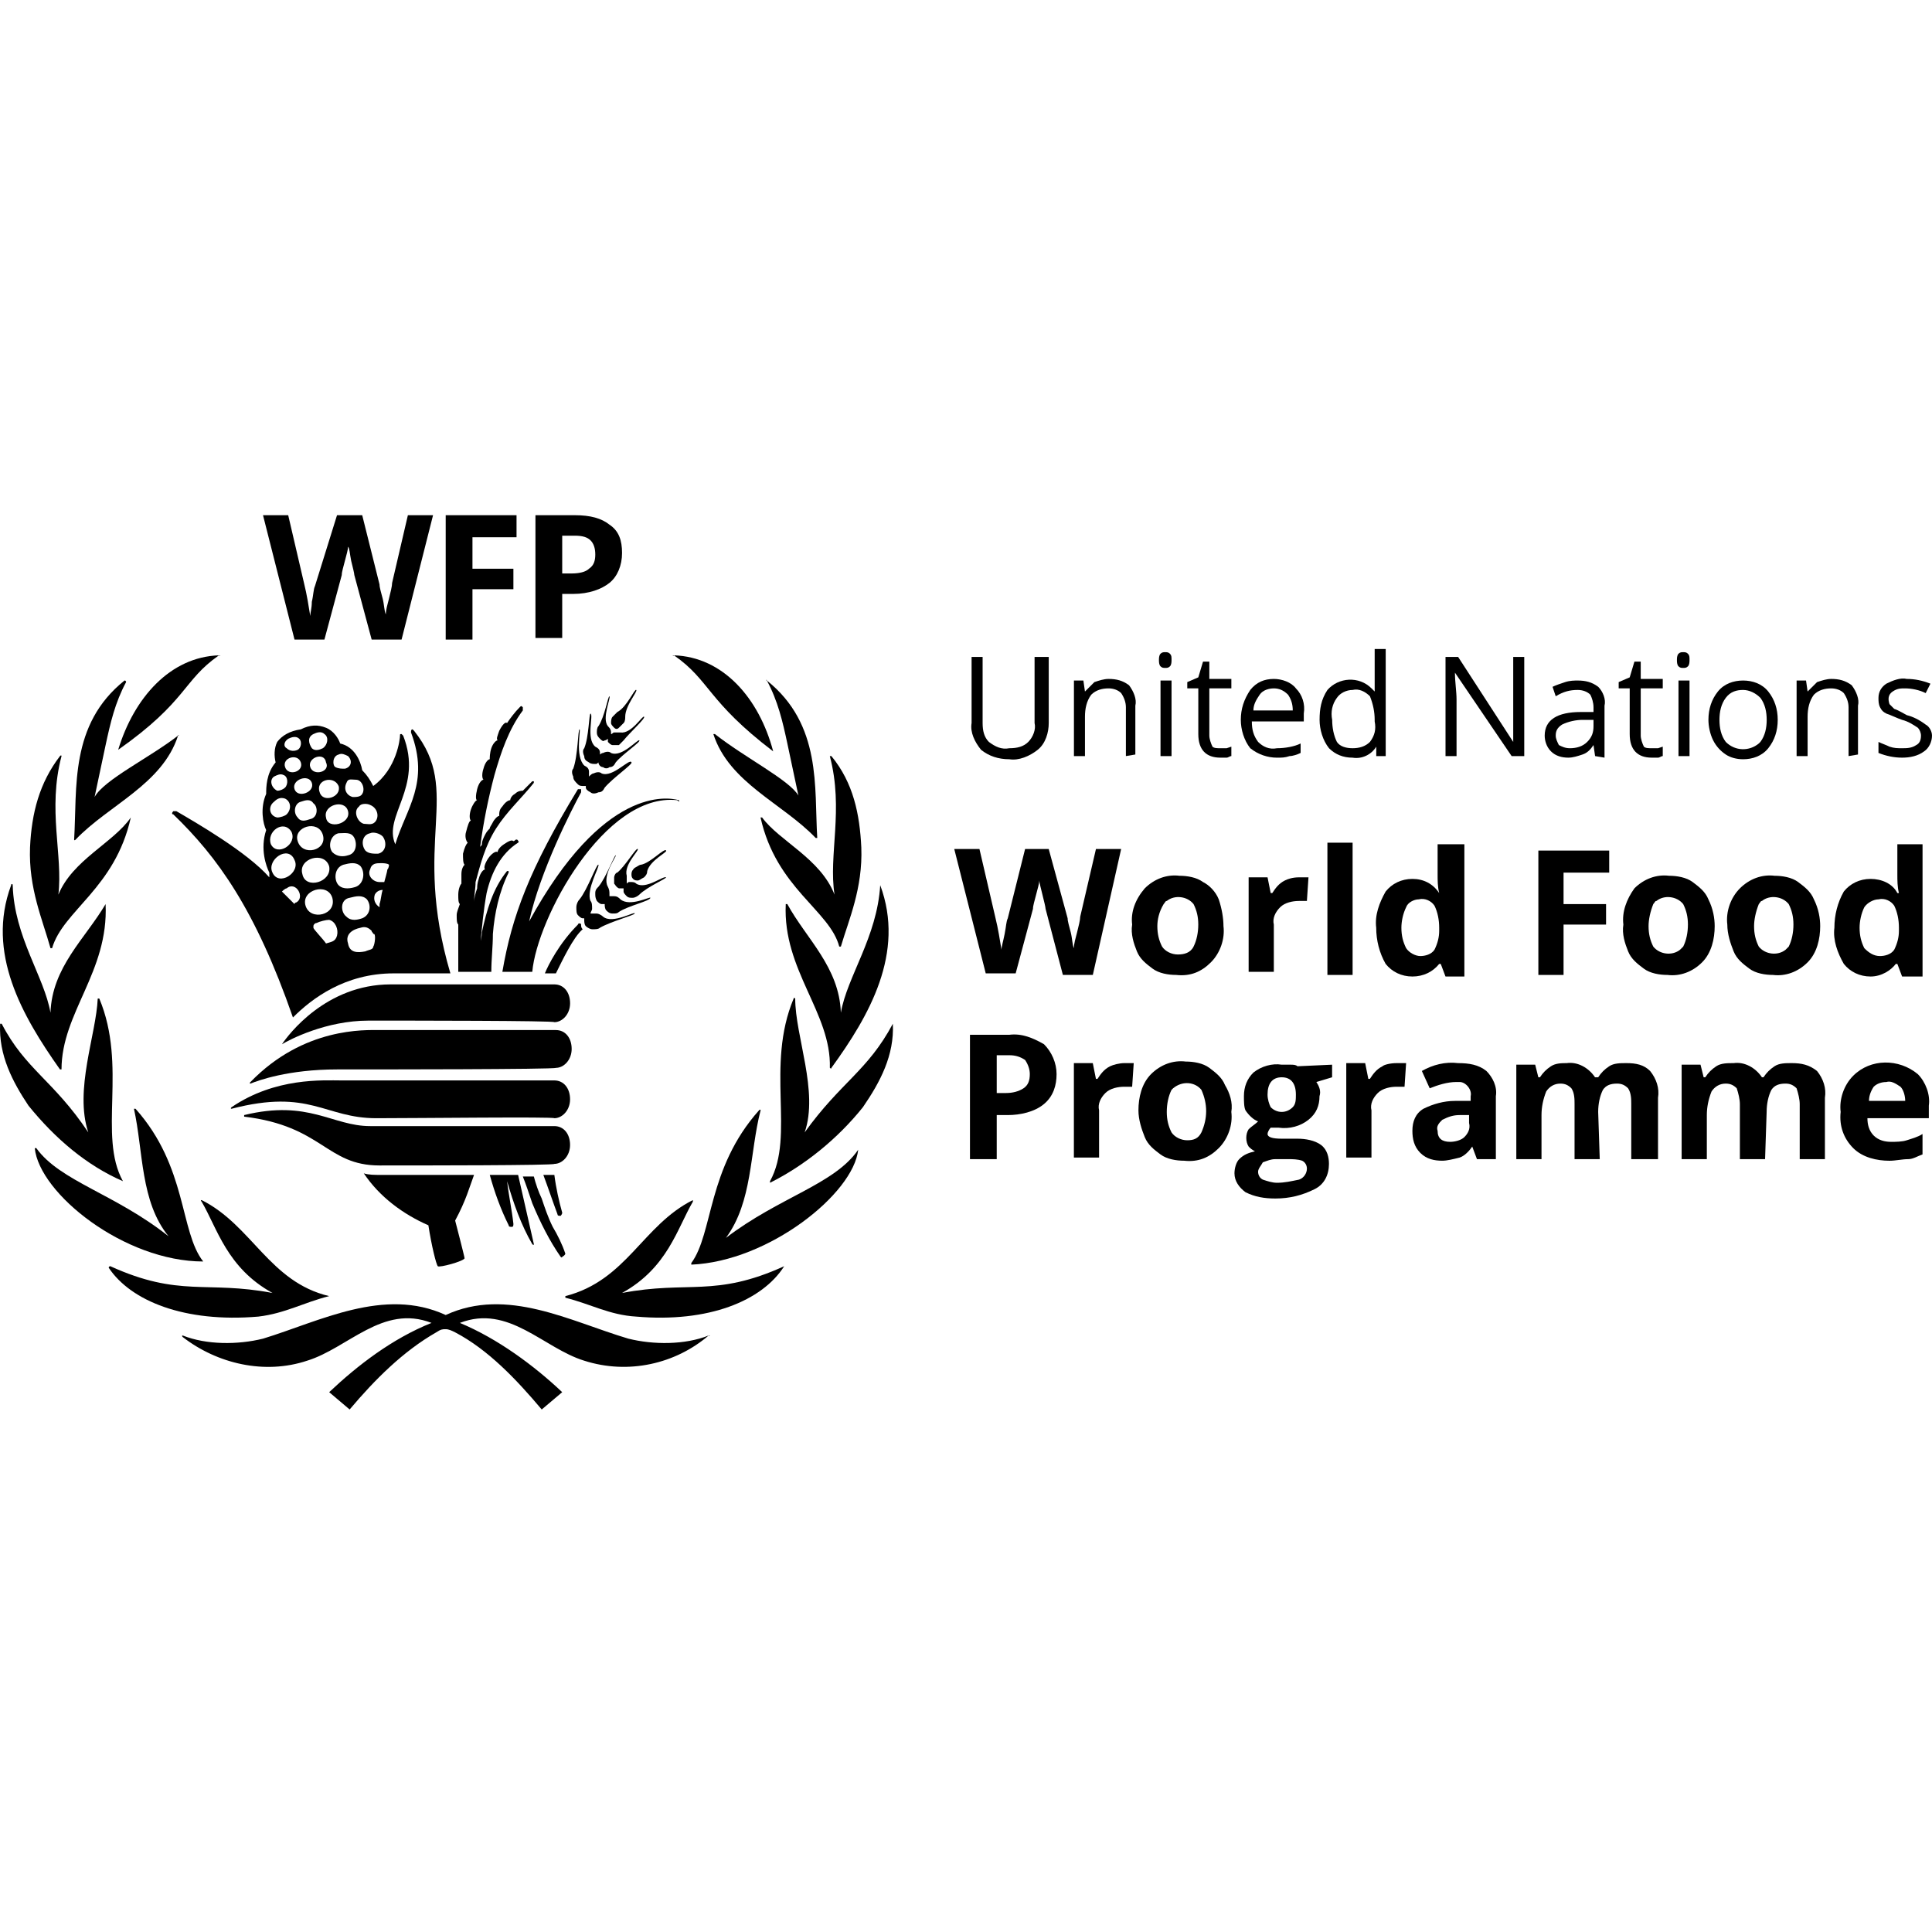 <svg width="75" height="75" viewBox="0 0 75 75" fill="none" xmlns="http://www.w3.org/2000/svg">
<path d="M42.423 37.847H41.261L40.589 35.28C40.589 35.219 40.528 34.974 40.467 34.73C40.406 34.486 40.344 34.241 40.344 34.18C40.344 34.302 40.283 34.486 40.222 34.73C40.161 34.974 40.1 35.158 40.1 35.28L39.428 37.786H38.266L37.044 32.958H38.022L38.633 35.586C38.755 36.075 38.816 36.502 38.878 36.869C38.878 36.747 38.939 36.564 39 36.258C39.061 35.952 39.061 35.769 39.122 35.647L39.794 32.958H40.711L41.445 35.647C41.445 35.769 41.506 35.952 41.567 36.197C41.628 36.441 41.628 36.686 41.689 36.808C41.689 36.625 41.75 36.441 41.811 36.197C41.873 35.952 41.934 35.708 41.934 35.586L42.545 32.958H43.523L42.423 37.847Z" fill="black"/>
<path d="M47.495 35.953C47.556 36.441 47.373 36.992 47.006 37.358C46.64 37.725 46.212 37.908 45.662 37.847C45.356 37.847 44.989 37.786 44.745 37.603C44.5 37.419 44.256 37.236 44.134 36.931C44.011 36.625 43.889 36.258 43.95 35.891C43.889 35.403 44.073 34.913 44.439 34.486C44.806 34.119 45.295 33.936 45.784 33.997C46.09 33.997 46.456 34.058 46.701 34.241C46.945 34.363 47.19 34.608 47.312 34.913C47.434 35.28 47.495 35.647 47.495 35.953ZM44.928 35.953C44.928 36.258 44.989 36.503 45.112 36.747C45.234 36.931 45.478 37.053 45.723 37.053C45.967 37.053 46.212 36.992 46.334 36.747C46.456 36.503 46.517 36.197 46.517 35.891C46.517 35.586 46.456 35.341 46.334 35.097C46.09 34.791 45.601 34.73 45.295 34.975C45.234 34.975 45.234 35.036 45.173 35.097C44.989 35.403 44.928 35.708 44.928 35.953Z" fill="black"/>
<path d="M50.428 34.058C50.55 34.058 50.672 34.058 50.795 34.058L50.734 34.975C50.611 34.975 50.55 34.975 50.428 34.975C50.184 34.975 49.878 35.036 49.695 35.219C49.511 35.403 49.389 35.647 49.45 35.892V37.725H48.472V34.058H49.206L49.328 34.669H49.389C49.511 34.486 49.633 34.303 49.878 34.18C50 34.119 50.184 34.058 50.428 34.058Z" fill="black"/>
<path d="M52.508 37.847H51.53V32.713H52.508V37.847Z" fill="black"/>
<path d="M54.83 37.908C54.402 37.908 54.036 37.725 53.791 37.419C53.547 36.992 53.424 36.503 53.424 36.014C53.363 35.525 53.547 35.036 53.791 34.608C54.036 34.302 54.402 34.119 54.83 34.119C55.258 34.119 55.625 34.302 55.869 34.669C55.808 34.425 55.808 34.18 55.808 33.936V32.774H56.847V37.908H56.114L55.93 37.419H55.869C55.625 37.725 55.258 37.908 54.83 37.908ZM55.136 37.114C55.319 37.114 55.564 37.053 55.686 36.869C55.808 36.625 55.869 36.38 55.869 36.136V36.014C55.869 35.708 55.808 35.403 55.686 35.158C55.564 34.975 55.319 34.852 55.075 34.913C54.891 34.913 54.647 35.036 54.586 35.219C54.464 35.464 54.402 35.769 54.402 36.014C54.402 36.319 54.464 36.564 54.586 36.808C54.708 36.992 54.953 37.114 55.136 37.114Z" fill="black"/>
<path d="M60.697 37.847H59.719V33.019H62.469V33.875H60.697V35.097H62.347V35.892H60.697V37.847Z" fill="black"/>
<path d="M66.564 35.953C66.564 36.441 66.442 36.992 66.075 37.358C65.709 37.725 65.219 37.908 64.731 37.847C64.425 37.847 64.058 37.786 63.814 37.603C63.569 37.419 63.325 37.236 63.203 36.931C63.08 36.625 62.958 36.258 63.019 35.891C62.958 35.403 63.141 34.913 63.447 34.486C63.814 34.119 64.303 33.936 64.792 33.997C65.097 33.997 65.464 34.058 65.709 34.241C65.953 34.425 66.198 34.608 66.32 34.913C66.503 35.28 66.564 35.647 66.564 35.953ZM63.997 35.953C63.997 36.258 64.058 36.503 64.18 36.747C64.425 37.053 64.914 37.114 65.219 36.869C65.281 36.808 65.281 36.808 65.342 36.747C65.464 36.503 65.525 36.197 65.525 35.891C65.525 35.586 65.464 35.341 65.342 35.097C65.097 34.791 64.608 34.73 64.303 34.975C64.242 34.975 64.242 35.036 64.18 35.097C64.058 35.403 63.997 35.708 63.997 35.953Z" fill="black"/>
<path d="M70.66 35.953C70.66 36.441 70.538 36.992 70.171 37.358C69.805 37.725 69.316 37.908 68.827 37.847C68.521 37.847 68.154 37.786 67.91 37.603C67.665 37.419 67.421 37.236 67.299 36.931C67.176 36.625 67.054 36.258 67.054 35.891C66.993 35.403 67.176 34.852 67.543 34.486C67.91 34.119 68.399 33.936 68.888 33.997C69.193 33.997 69.56 34.058 69.805 34.241C70.049 34.425 70.293 34.608 70.416 34.913C70.599 35.28 70.66 35.647 70.66 35.953ZM68.093 35.953C68.093 36.258 68.154 36.503 68.276 36.747C68.521 37.053 69.01 37.114 69.316 36.869C69.377 36.808 69.377 36.808 69.438 36.747C69.56 36.503 69.621 36.197 69.621 35.891C69.621 35.586 69.56 35.341 69.438 35.097C69.193 34.791 68.704 34.73 68.399 34.975C68.338 34.975 68.338 35.036 68.276 35.097C68.154 35.403 68.093 35.708 68.093 35.953Z" fill="black"/>
<path d="M72.616 37.908C72.189 37.908 71.822 37.725 71.577 37.419C71.333 36.992 71.15 36.503 71.211 36.014C71.211 35.525 71.333 35.036 71.577 34.608C71.822 34.302 72.189 34.119 72.616 34.119C73.044 34.119 73.472 34.302 73.655 34.669H73.716C73.655 34.425 73.655 34.18 73.655 33.936V32.774H74.633V37.908H73.839L73.655 37.419H73.594C73.411 37.664 73.044 37.908 72.616 37.908ZM72.983 37.114C73.166 37.114 73.411 37.053 73.533 36.869C73.655 36.625 73.716 36.38 73.716 36.136V36.014C73.716 35.708 73.655 35.403 73.533 35.158C73.411 34.975 73.166 34.852 72.922 34.913C72.739 34.913 72.494 35.036 72.372 35.219C72.25 35.464 72.189 35.769 72.189 36.014C72.189 36.319 72.25 36.564 72.372 36.808C72.555 36.992 72.739 37.114 72.983 37.114Z" fill="black"/>
<path d="M41.016 41.698C41.016 42.126 40.894 42.553 40.527 42.859C40.16 43.165 39.61 43.287 39.121 43.287H38.693V44.998H37.654V40.17H39.182C39.671 40.109 40.099 40.292 40.527 40.536C40.833 40.842 41.016 41.27 41.016 41.698ZM38.693 42.431H39.06C39.305 42.431 39.549 42.37 39.732 42.248C39.916 42.126 39.977 41.942 39.977 41.698C39.977 41.514 39.916 41.331 39.794 41.148C39.61 41.026 39.427 40.964 39.182 40.964H38.693V42.431Z" fill="black"/>
<path d="M43.644 41.27C43.767 41.27 43.889 41.27 44.011 41.27L43.95 42.187C43.828 42.187 43.767 42.187 43.644 42.187C43.4 42.187 43.094 42.248 42.911 42.431C42.727 42.615 42.605 42.859 42.666 43.104V44.937H41.688V41.27H42.422L42.544 41.881H42.605C42.727 41.698 42.85 41.514 43.094 41.392C43.217 41.331 43.461 41.27 43.644 41.27Z" fill="black"/>
<path d="M47.8 43.165C47.862 43.654 47.678 44.204 47.312 44.57C46.945 44.937 46.517 45.12 45.967 45.059C45.661 45.059 45.294 44.998 45.05 44.815C44.806 44.632 44.561 44.448 44.439 44.142C44.317 43.837 44.194 43.47 44.194 43.103C44.194 42.614 44.317 42.064 44.683 41.698C45.05 41.331 45.539 41.148 46.028 41.209C46.334 41.209 46.7 41.27 46.945 41.453C47.189 41.637 47.434 41.82 47.556 42.126C47.739 42.431 47.862 42.798 47.8 43.165ZM45.294 43.165C45.294 43.47 45.356 43.715 45.478 43.959C45.6 44.142 45.845 44.265 46.089 44.265C46.334 44.265 46.517 44.204 46.639 43.959C46.884 43.409 46.884 42.859 46.639 42.309C46.395 42.003 45.906 41.942 45.539 42.248L45.478 42.309C45.356 42.553 45.294 42.859 45.294 43.165Z" fill="black"/>
<path d="M51.712 41.331V41.82L51.101 42.004C51.223 42.187 51.284 42.37 51.223 42.553C51.223 42.92 51.101 43.226 50.795 43.47C50.489 43.715 50.062 43.837 49.634 43.776H49.45H49.328C49.267 43.837 49.206 43.959 49.206 44.02C49.206 44.143 49.389 44.204 49.756 44.204H50.367C50.673 44.204 51.039 44.265 51.284 44.448C51.529 44.632 51.59 44.937 51.59 45.182C51.59 45.61 51.406 45.976 51.039 46.16C50.55 46.404 50.062 46.526 49.511 46.526C49.084 46.526 48.717 46.465 48.35 46.282C48.106 46.099 47.922 45.854 47.922 45.548C47.922 45.365 47.983 45.121 48.106 44.998C48.289 44.815 48.472 44.754 48.717 44.693C48.595 44.632 48.534 44.571 48.472 44.509C48.35 44.326 48.35 44.02 48.472 43.837C48.595 43.715 48.717 43.654 48.839 43.532C48.656 43.47 48.472 43.287 48.35 43.104C48.289 42.981 48.289 42.737 48.289 42.553C48.289 42.187 48.411 41.881 48.656 41.637C48.961 41.392 49.389 41.27 49.756 41.331C49.878 41.331 50.001 41.331 50.123 41.331C50.184 41.331 50.306 41.331 50.367 41.392L51.712 41.331ZM48.839 45.487C48.839 45.61 48.9 45.732 49.023 45.793C49.206 45.854 49.389 45.915 49.573 45.915C49.878 45.915 50.123 45.854 50.428 45.793C50.612 45.732 50.734 45.548 50.734 45.365C50.734 45.243 50.673 45.121 50.55 45.059C50.367 44.998 50.184 44.998 50.001 44.998H49.511C49.328 44.998 49.206 45.059 49.023 45.121C48.961 45.243 48.839 45.365 48.839 45.487ZM49.206 42.492C49.206 42.676 49.267 42.859 49.328 42.981C49.573 43.226 49.939 43.226 50.184 42.981C50.306 42.859 50.306 42.676 50.306 42.492C50.306 42.065 50.123 41.82 49.756 41.82C49.389 41.82 49.206 42.065 49.206 42.492Z" fill="black"/>
<path d="M54.218 41.27C54.34 41.27 54.463 41.27 54.585 41.27L54.524 42.187C54.401 42.187 54.34 42.187 54.218 42.187C53.974 42.187 53.668 42.248 53.485 42.431C53.301 42.615 53.179 42.859 53.24 43.104V44.937H52.262V41.27H52.996L53.118 41.881H53.179C53.301 41.698 53.423 41.514 53.668 41.392C53.729 41.331 53.974 41.27 54.218 41.27Z" fill="black"/>
<path d="M57.335 44.998L57.152 44.509C57.029 44.693 56.846 44.876 56.663 44.937C56.418 44.998 56.174 45.059 55.99 45.059C55.685 45.059 55.379 44.998 55.135 44.754C54.89 44.509 54.829 44.204 54.829 43.898C54.829 43.531 54.951 43.226 55.257 43.042C55.624 42.859 56.051 42.737 56.479 42.737H57.091V42.553C57.152 42.309 56.907 42.003 56.663 42.003C56.602 42.003 56.541 42.003 56.541 42.003C56.174 42.003 55.807 42.126 55.501 42.248L55.196 41.575C55.624 41.331 56.113 41.209 56.602 41.27C57.029 41.27 57.396 41.331 57.702 41.575C57.946 41.82 58.13 42.187 58.069 42.553V44.998H57.335ZM57.029 43.287H56.663C56.418 43.287 56.235 43.348 55.99 43.47C55.868 43.592 55.746 43.715 55.807 43.898C55.807 44.204 55.99 44.326 56.296 44.326C56.479 44.326 56.724 44.265 56.846 44.142C56.968 44.02 57.091 43.837 57.029 43.592V43.287Z" fill="black"/>
<path d="M62.102 44.998H61.124V42.859C61.124 42.676 61.124 42.431 61.002 42.248C60.88 42.126 60.758 42.065 60.574 42.065C60.33 42.065 60.146 42.187 60.024 42.37C59.902 42.676 59.841 42.981 59.841 43.287V44.998H58.863V41.331H59.596L59.718 41.82H59.78C59.902 41.637 60.024 41.514 60.207 41.392C60.391 41.27 60.635 41.27 60.819 41.27C61.246 41.209 61.674 41.453 61.919 41.82H62.041C62.163 41.637 62.285 41.514 62.469 41.392C62.652 41.27 62.897 41.27 63.141 41.27C63.508 41.27 63.814 41.331 64.058 41.576C64.302 41.881 64.425 42.248 64.364 42.615V44.998H63.325V42.859C63.325 42.676 63.325 42.431 63.202 42.248C63.08 42.126 62.958 42.065 62.775 42.065C62.53 42.065 62.347 42.126 62.224 42.309C62.102 42.553 62.041 42.859 62.041 43.165L62.102 44.998Z" fill="black"/>
<path d="M68.52 44.998H67.542V42.859C67.542 42.676 67.481 42.431 67.42 42.248C67.298 42.126 67.175 42.065 66.992 42.065C66.748 42.065 66.564 42.187 66.442 42.37C66.32 42.676 66.259 42.981 66.259 43.287V44.998H65.281V41.331H66.014L66.136 41.82H66.198C66.32 41.637 66.442 41.514 66.625 41.392C66.809 41.27 67.053 41.27 67.298 41.27C67.726 41.209 68.153 41.453 68.398 41.82H68.459C68.581 41.637 68.704 41.514 68.887 41.392C69.07 41.27 69.315 41.27 69.559 41.27C69.926 41.27 70.231 41.331 70.537 41.576C70.782 41.881 70.904 42.248 70.843 42.615V44.998H69.865V42.859C69.865 42.676 69.804 42.431 69.743 42.248C69.62 42.126 69.498 42.065 69.315 42.065C69.07 42.065 68.887 42.126 68.765 42.309C68.642 42.553 68.581 42.859 68.581 43.165L68.52 44.998Z" fill="black"/>
<path d="M73.349 45.06C72.86 45.06 72.31 44.937 71.943 44.571C71.576 44.204 71.393 43.715 71.454 43.165C71.393 42.676 71.576 42.126 71.943 41.759C72.615 41.087 73.715 41.087 74.449 41.698C74.754 42.004 74.938 42.493 74.877 42.92V43.409H72.493C72.493 43.654 72.554 43.898 72.737 44.082C72.921 44.265 73.165 44.326 73.41 44.326C73.593 44.326 73.838 44.326 74.021 44.265C74.204 44.204 74.449 44.143 74.632 44.021V44.815C74.449 44.876 74.266 44.998 74.082 44.998C73.838 44.998 73.593 45.06 73.349 45.06ZM73.227 42.004C73.043 42.004 72.86 42.065 72.737 42.187C72.615 42.37 72.554 42.554 72.554 42.737H73.96C73.96 42.554 73.899 42.309 73.776 42.187C73.593 42.065 73.41 41.943 73.227 42.004Z" fill="black"/>
<path d="M40.712 25.501V28.068C40.712 28.435 40.59 28.863 40.284 29.107C39.978 29.352 39.55 29.535 39.184 29.474C38.756 29.474 38.389 29.352 38.084 29.107C37.839 28.802 37.656 28.435 37.717 28.068V25.501H38.145V28.068C38.145 28.374 38.206 28.618 38.389 28.802C38.634 28.985 38.878 29.107 39.184 29.046C39.489 29.046 39.734 28.985 39.917 28.802C40.101 28.618 40.223 28.312 40.162 28.068V25.501H40.712Z" fill="black"/>
<path d="M43.707 29.351V27.457C43.707 27.273 43.646 27.09 43.524 26.907C43.401 26.784 43.218 26.723 43.035 26.723C42.79 26.723 42.546 26.784 42.362 26.968C42.179 27.212 42.118 27.518 42.118 27.823V29.351H41.69V26.418H42.057L42.118 26.845C42.24 26.723 42.362 26.601 42.484 26.479C42.668 26.418 42.851 26.356 43.035 26.356C43.34 26.356 43.585 26.418 43.829 26.601C44.013 26.845 44.135 27.151 44.074 27.395V29.29L43.707 29.351Z" fill="black"/>
<path d="M44.99 25.623C44.99 25.562 44.99 25.44 45.051 25.378C45.112 25.317 45.174 25.317 45.235 25.317C45.296 25.317 45.357 25.317 45.418 25.378C45.479 25.44 45.479 25.501 45.479 25.623C45.479 25.684 45.479 25.806 45.418 25.867C45.357 25.929 45.296 25.929 45.235 25.929C45.174 25.929 45.112 25.929 45.051 25.867C44.99 25.806 44.99 25.684 44.99 25.623ZM45.479 29.351H45.051V26.418H45.479V29.351Z" fill="black"/>
<path d="M47.373 29.046C47.434 29.046 47.557 29.046 47.618 29.046L47.801 28.985V29.351C47.74 29.351 47.679 29.412 47.618 29.412C47.557 29.412 47.434 29.412 47.373 29.412C46.823 29.412 46.518 29.107 46.518 28.496V26.723H46.09V26.479L46.518 26.295L46.701 25.684H46.946V26.356H47.801V26.723H46.946V28.557C46.946 28.679 47.007 28.862 47.068 28.985C47.129 29.046 47.251 29.046 47.373 29.046Z" fill="black"/>
<path d="M49.574 29.413C49.207 29.413 48.84 29.29 48.535 29.046C48.29 28.74 48.168 28.312 48.168 27.946C48.168 27.518 48.29 27.151 48.535 26.784C48.779 26.479 49.085 26.356 49.452 26.356C49.757 26.356 50.124 26.479 50.307 26.723C50.552 26.968 50.674 27.334 50.613 27.701V28.007H48.596C48.596 28.312 48.657 28.557 48.84 28.801C49.024 28.985 49.268 29.107 49.574 29.046C49.879 29.046 50.246 28.985 50.49 28.862V29.229C50.368 29.29 50.185 29.351 50.063 29.351C49.879 29.413 49.757 29.413 49.574 29.413ZM49.452 26.723C49.268 26.723 49.024 26.784 48.901 26.968C48.779 27.151 48.657 27.334 48.657 27.579H50.185C50.185 27.334 50.124 27.151 50.002 26.968C49.818 26.784 49.635 26.723 49.452 26.723Z" fill="black"/>
<path d="M53.426 28.985C53.243 29.29 52.876 29.474 52.509 29.413C52.142 29.413 51.837 29.29 51.592 29.046C51.348 28.74 51.226 28.312 51.226 27.946C51.226 27.518 51.287 27.151 51.531 26.784C51.959 26.295 52.754 26.234 53.243 26.723C53.304 26.784 53.304 26.784 53.365 26.845V26.601V25.195H53.793V29.351H53.426V28.985ZM52.509 29.046C52.754 29.046 52.998 28.985 53.181 28.801C53.365 28.557 53.426 28.312 53.365 28.007V27.946C53.365 27.64 53.304 27.334 53.181 27.029C52.998 26.845 52.754 26.723 52.509 26.784C52.265 26.784 52.02 26.907 51.898 27.09C51.715 27.334 51.653 27.64 51.715 27.946C51.715 28.251 51.776 28.557 51.898 28.801C52.02 28.985 52.265 29.046 52.509 29.046Z" fill="black"/>
<path d="M59.171 29.352H58.682L56.481 26.112C56.481 26.479 56.543 26.846 56.543 27.151V29.352H56.115V25.501H56.604L58.743 28.802C58.743 28.74 58.743 28.618 58.743 28.312C58.743 28.007 58.743 27.885 58.743 27.762V25.501H59.171V29.352Z" fill="black"/>
<path d="M61.921 29.351L61.86 28.923C61.737 29.107 61.615 29.229 61.432 29.29C61.248 29.351 61.065 29.412 60.882 29.412C60.637 29.412 60.393 29.351 60.209 29.168C60.026 28.985 59.965 28.74 59.965 28.557C59.965 27.945 60.454 27.64 61.371 27.64H61.86V27.456C61.86 27.273 61.798 27.09 61.737 26.968C61.615 26.845 61.432 26.784 61.248 26.784C60.943 26.784 60.698 26.845 60.393 27.029L60.27 26.662C60.393 26.601 60.576 26.54 60.759 26.479C60.943 26.418 61.126 26.418 61.248 26.418C61.554 26.418 61.798 26.479 62.043 26.662C62.226 26.845 62.349 27.151 62.287 27.395V29.412L61.921 29.351ZM60.943 29.046C61.187 29.046 61.432 28.985 61.615 28.801C61.798 28.618 61.86 28.434 61.86 28.19V27.945H61.432C61.187 27.945 60.882 28.007 60.637 28.129C60.454 28.251 60.393 28.373 60.393 28.557C60.393 28.679 60.454 28.801 60.515 28.923C60.637 28.985 60.759 29.046 60.943 29.046Z" fill="black"/>
<path d="M64.12 29.046C64.182 29.046 64.243 29.046 64.365 29.046L64.548 28.985V29.351C64.487 29.351 64.426 29.412 64.365 29.412C64.304 29.412 64.182 29.412 64.12 29.412C63.57 29.412 63.265 29.107 63.265 28.496V26.723H62.837V26.479L63.265 26.295L63.448 25.684H63.693V26.356H64.548V26.723H63.693V28.557C63.693 28.679 63.754 28.862 63.815 28.985C63.876 29.046 63.998 29.046 64.12 29.046Z" fill="black"/>
<path d="M65.098 25.623C65.098 25.562 65.098 25.44 65.159 25.378C65.22 25.317 65.281 25.317 65.343 25.317C65.404 25.317 65.465 25.317 65.526 25.378C65.587 25.44 65.587 25.501 65.587 25.623C65.587 25.684 65.587 25.806 65.526 25.867C65.465 25.929 65.404 25.929 65.343 25.929C65.281 25.929 65.22 25.929 65.159 25.867C65.098 25.806 65.098 25.684 65.098 25.623ZM65.587 29.351H65.159V26.418H65.587V29.351Z" fill="black"/>
<path d="M69.011 27.945C69.011 28.373 68.888 28.74 68.644 29.046C68.399 29.351 68.033 29.474 67.666 29.474C67.421 29.474 67.177 29.412 66.994 29.29C66.81 29.168 66.627 28.985 66.505 28.74C66.382 28.496 66.321 28.19 66.321 27.945C66.321 27.518 66.444 27.151 66.688 26.845C66.933 26.54 67.299 26.418 67.666 26.418C68.033 26.418 68.399 26.54 68.644 26.845C68.888 27.151 69.011 27.518 69.011 27.945ZM66.749 27.945C66.749 28.251 66.81 28.557 66.994 28.801C67.36 29.168 67.91 29.168 68.277 28.862L68.338 28.801C68.522 28.557 68.583 28.251 68.583 27.945C68.583 27.64 68.522 27.334 68.338 27.09C68.155 26.906 67.91 26.784 67.666 26.784C67.421 26.784 67.177 26.845 66.994 27.09C66.81 27.334 66.749 27.64 66.749 27.945Z" fill="black"/>
<path d="M71.761 29.351V27.457C71.761 27.273 71.7 27.09 71.577 26.907C71.455 26.784 71.272 26.723 71.088 26.723C70.844 26.723 70.599 26.784 70.416 26.968C70.233 27.212 70.171 27.518 70.171 27.823V29.351H69.744V26.418H70.11L70.171 26.845C70.294 26.723 70.416 26.601 70.538 26.479C70.722 26.418 70.905 26.356 71.088 26.356C71.394 26.356 71.638 26.418 71.883 26.601C72.066 26.845 72.189 27.151 72.127 27.395V29.29L71.761 29.351Z" fill="black"/>
<path d="M75 28.557C75 28.801 74.878 29.046 74.694 29.168C74.45 29.351 74.144 29.412 73.839 29.412C73.533 29.412 73.228 29.351 72.922 29.229V28.801C73.044 28.862 73.228 28.923 73.35 28.985C73.533 29.046 73.655 29.046 73.839 29.046C74.022 29.046 74.205 29.046 74.389 28.923C74.511 28.862 74.572 28.74 74.572 28.557C74.572 28.434 74.511 28.312 74.45 28.251C74.266 28.129 74.083 28.007 73.839 27.945C73.655 27.884 73.411 27.762 73.228 27.701C73.105 27.64 73.044 27.579 72.983 27.456C72.922 27.334 72.922 27.212 72.922 27.09C72.922 26.845 73.044 26.662 73.228 26.54C73.472 26.418 73.778 26.295 74.022 26.356C74.328 26.356 74.633 26.418 74.939 26.54L74.755 26.906C74.511 26.784 74.205 26.723 73.961 26.723C73.778 26.723 73.655 26.723 73.472 26.845C73.289 26.968 73.289 27.151 73.35 27.334C73.411 27.395 73.472 27.456 73.533 27.518C73.716 27.579 73.9 27.701 74.022 27.762C74.266 27.823 74.511 27.945 74.755 28.129C74.878 28.19 75 28.373 75 28.557Z" fill="black"/>
<path d="M26.164 25.44C26.103 25.44 26.103 25.501 26.164 25.44C27.57 26.418 27.448 27.212 30.015 29.168C29.465 27.09 28.059 25.501 26.164 25.44Z" fill="black"/>
<path d="M29.77 26.418C29.77 26.357 29.709 26.418 29.77 26.418C30.198 27.212 30.382 28.007 30.565 28.863L30.993 30.88C30.626 30.268 28.915 29.413 27.753 28.496H27.692C28.304 30.391 30.382 31.185 31.665 32.53H31.726C31.604 30.574 31.91 28.129 29.77 26.418Z" fill="black"/>
<path d="M33.436 32.897C33.375 31.613 33.13 30.391 32.275 29.352H32.214C32.764 31.43 32.153 33.202 32.397 34.73C31.847 33.324 30.258 32.652 29.585 31.735H29.524C30.136 34.486 32.214 35.341 32.58 36.747H32.642C32.947 35.708 33.497 34.486 33.436 32.897Z" fill="black"/>
<path d="M34.17 34.363C34.17 34.363 34.109 34.363 34.17 34.363C34.048 36.38 32.887 37.908 32.642 39.314C32.581 37.541 31.298 36.441 30.564 35.097H30.503C30.381 37.664 32.276 39.314 32.215 41.453C32.215 41.453 32.276 41.514 32.276 41.453C33.743 39.436 35.148 36.991 34.17 34.363Z" fill="black"/>
<path d="M34.66 39.742C34.66 39.742 34.598 39.681 34.66 39.742C33.682 41.575 32.642 42.003 31.237 43.959C31.787 42.37 30.87 40.231 30.87 38.764C30.87 38.764 30.809 38.703 30.809 38.764C29.709 41.392 30.87 44.081 29.892 45.854V45.915C31.237 45.243 32.52 44.204 33.498 42.981C34.17 42.003 34.721 40.964 34.66 39.742Z" fill="black"/>
<path d="M33.315 44.632C32.398 45.976 30.259 46.465 28.181 48.054C29.22 46.648 29.098 44.754 29.526 43.103C29.526 43.103 29.526 43.042 29.465 43.103C27.448 45.365 27.692 47.871 26.836 49.032V49.093C29.831 48.971 33.132 46.343 33.315 44.632C33.315 44.632 33.315 44.57 33.315 44.632Z" fill="black"/>
<path d="M30.443 49.154C27.754 50.377 26.715 49.704 24.148 50.193C25.92 49.215 26.287 47.687 26.898 46.648V46.587C24.942 47.565 24.331 49.704 21.947 50.315V50.377C22.925 50.621 23.659 51.049 24.698 51.11C27.509 51.354 29.587 50.499 30.443 49.154Z" fill="black"/>
<path d="M8.5 25.44C6.605 25.501 5.2 27.09 4.588 29.107C7.278 27.212 7.094 26.418 8.5 25.44C8.561 25.501 8.561 25.44 8.5 25.44Z" fill="black"/>
<path d="M6.912 28.557C5.812 29.412 4.039 30.268 3.672 30.94L4.1 28.923C4.284 28.068 4.467 27.273 4.895 26.479C4.895 26.479 4.895 26.417 4.834 26.417C2.695 28.129 3 30.574 2.878 32.59C2.878 32.59 2.878 32.652 2.939 32.59C4.223 31.246 6.301 30.451 6.912 28.557C6.973 28.557 6.912 28.495 6.912 28.557Z" fill="black"/>
<path d="M5.078 31.735C4.405 32.713 2.816 33.386 2.266 34.73C2.266 34.73 2.205 34.73 2.266 34.73C2.449 33.202 1.838 31.43 2.388 29.352C2.388 29.352 2.388 29.291 2.327 29.352C1.533 30.391 1.227 31.552 1.166 32.897C1.105 34.486 1.655 35.708 1.96 36.809H2.022C2.449 35.342 4.466 34.486 5.078 31.735Z" fill="black"/>
<path d="M4.099 35.097C3.305 36.441 2.021 37.541 1.96 39.314C1.716 37.908 0.554 36.38 0.493 34.363C0.493 34.302 0.432 34.302 0.432 34.363C-0.546 36.991 0.86 39.436 2.327 41.514H2.388C2.388 39.314 4.222 37.725 4.099 35.097Z" fill="black"/>
<path d="M4.772 45.854C3.794 44.082 4.955 41.392 3.855 38.764H3.794C3.733 40.17 2.877 42.309 3.427 43.959C2.083 41.942 0.983 41.515 0.066 39.742H0.005C-0.056 40.965 0.494 42.004 1.105 42.92C2.144 44.204 3.366 45.243 4.772 45.854C4.772 45.915 4.772 45.915 4.772 45.854Z" fill="black"/>
<path d="M7.889 48.971C6.972 47.81 7.278 45.304 5.261 43.042H5.2C5.566 44.693 5.444 46.648 6.544 47.993C4.466 46.343 2.327 45.854 1.41 44.57H1.349C1.532 46.343 4.833 48.971 7.889 48.971C7.889 49.032 7.889 48.971 7.889 48.971Z" fill="black"/>
<path d="M12.778 50.315C10.456 49.765 9.783 47.565 7.827 46.587C7.827 46.587 7.766 46.587 7.827 46.648C8.439 47.687 8.805 49.215 10.578 50.193C10.578 50.193 10.578 50.254 10.578 50.193C8.011 49.704 6.972 50.377 4.282 49.154C4.282 49.154 4.221 49.154 4.221 49.215C5.077 50.499 7.155 51.354 10.028 51.11C11.067 50.988 11.8 50.56 12.778 50.315C12.778 50.377 12.778 50.315 12.778 50.315Z" fill="black"/>
<path d="M27.509 51.844C26.592 52.21 25.37 52.21 24.392 51.966C22.13 51.294 19.685 49.949 17.302 51.049C14.918 49.949 12.412 51.294 10.212 51.966C9.234 52.21 8.011 52.21 7.095 51.844C7.095 51.844 7.033 51.844 7.095 51.905C8.439 52.944 10.273 53.372 11.923 52.822C13.512 52.333 14.857 50.621 16.752 51.355C15.224 51.966 13.879 53.005 12.779 54.044L13.573 54.716C14.551 53.555 15.651 52.455 16.935 51.721C17.118 51.599 17.179 51.599 17.302 51.599C17.424 51.599 17.546 51.66 17.668 51.721C18.952 52.394 20.052 53.555 21.03 54.716L21.825 54.044C20.724 53.005 19.319 51.966 17.852 51.355C19.747 50.621 21.091 52.333 22.68 52.822C24.392 53.372 26.225 52.944 27.509 51.844C27.57 51.905 27.57 51.844 27.509 51.844Z" fill="black"/>
<path d="M18.402 45.61H14.796C14.551 45.61 14.307 45.61 14.123 45.549C14.735 46.465 15.652 47.138 16.63 47.566C16.752 48.36 16.935 49.094 16.996 49.155C17.057 49.216 17.974 48.971 18.035 48.849C18.035 48.788 17.669 47.382 17.669 47.382C18.096 46.588 18.219 46.099 18.402 45.61Z" fill="black"/>
<path d="M24.699 26.784C24.637 26.723 24.332 27.456 23.965 27.64C23.904 27.701 23.843 27.762 23.782 27.823C23.721 27.884 23.721 28.006 23.721 28.067C23.721 28.129 23.782 28.19 23.843 28.251C23.904 28.312 23.965 28.312 24.026 28.251C24.087 28.19 24.148 28.129 24.21 28.067C24.271 28.006 24.271 27.884 24.271 27.823C24.271 27.395 24.76 26.845 24.699 26.784Z" fill="black"/>
<path d="M25.003 27.823C24.942 27.762 24.515 28.496 24.087 28.435C24.026 28.435 23.903 28.435 23.842 28.435C23.781 28.435 23.781 28.496 23.72 28.496V28.435C23.72 28.312 23.659 28.251 23.598 28.19C23.353 27.884 23.72 27.09 23.659 27.029C23.598 27.029 23.476 27.823 23.231 28.19C23.17 28.251 23.17 28.373 23.17 28.435C23.17 28.557 23.231 28.618 23.292 28.679C23.353 28.74 23.414 28.801 23.476 28.74C23.537 28.74 23.598 28.679 23.598 28.679C23.598 28.74 23.598 28.74 23.598 28.801C23.659 28.862 23.72 28.924 23.781 28.924C23.842 28.924 23.965 28.924 24.026 28.924C24.087 28.862 24.148 28.801 24.209 28.74C24.453 28.435 25.065 27.884 25.003 27.823Z" fill="black"/>
<path d="M24.819 28.741C24.758 28.68 24.147 29.413 23.719 29.23C23.658 29.168 23.536 29.168 23.414 29.23C23.352 29.23 23.291 29.291 23.291 29.291V29.23C23.291 29.107 23.23 29.046 23.108 28.985C22.741 28.68 23.047 27.763 22.925 27.701C22.863 27.701 22.863 28.618 22.68 29.046C22.619 29.107 22.619 29.23 22.68 29.352C22.68 29.474 22.741 29.535 22.863 29.596C22.925 29.657 23.047 29.657 23.108 29.657C23.169 29.657 23.169 29.657 23.23 29.596C23.23 29.657 23.291 29.78 23.414 29.78C23.475 29.841 23.597 29.841 23.658 29.78C23.78 29.78 23.841 29.718 23.902 29.596C24.147 29.291 24.881 28.802 24.819 28.741Z" fill="black"/>
<path d="M23.353 30.023C23.292 29.962 23.17 29.962 23.047 30.023C22.986 30.023 22.925 30.085 22.864 30.146C22.864 30.085 22.864 30.023 22.864 29.962C22.864 29.84 22.803 29.779 22.681 29.718C22.314 29.351 22.558 28.312 22.497 28.312C22.436 28.312 22.436 29.351 22.253 29.84C22.192 29.901 22.192 30.023 22.253 30.146C22.253 30.268 22.314 30.329 22.436 30.451C22.497 30.512 22.558 30.512 22.681 30.512H22.742C22.742 30.512 22.742 30.512 22.742 30.574C22.742 30.635 22.803 30.696 22.925 30.757C22.986 30.818 23.109 30.818 23.231 30.757C23.353 30.757 23.414 30.696 23.475 30.574C23.781 30.207 24.576 29.657 24.514 29.596C24.453 29.412 23.781 30.207 23.353 30.023Z" fill="black"/>
<path d="M19.256 32.163C19.684 31.491 20.235 31.002 20.723 30.39V30.329H20.662C20.54 30.451 20.418 30.574 20.296 30.696C20.235 30.696 20.112 30.696 19.99 30.818C19.868 30.879 19.807 31.002 19.807 31.063C19.745 31.063 19.623 31.124 19.501 31.307C19.379 31.429 19.379 31.552 19.379 31.674C19.318 31.674 19.195 31.796 19.134 31.918C19.073 32.041 19.012 32.102 19.012 32.163C18.951 32.224 18.89 32.285 18.829 32.407C18.768 32.53 18.706 32.652 18.706 32.774C18.706 32.835 18.645 32.835 18.645 32.896V32.835C18.768 31.918 18.951 31.002 19.195 30.085C19.44 29.229 19.745 28.312 20.296 27.579C20.296 27.518 20.296 27.457 20.296 27.457C20.235 27.395 20.235 27.395 20.173 27.457C19.99 27.64 19.807 27.884 19.684 28.068C19.623 28.007 19.501 28.129 19.379 28.373C19.318 28.557 19.256 28.679 19.318 28.74C19.256 28.74 19.134 28.862 19.073 29.046C19.012 29.229 19.012 29.413 19.012 29.474C18.951 29.474 18.829 29.596 18.768 29.84C18.706 30.024 18.706 30.207 18.768 30.268C18.706 30.268 18.584 30.39 18.523 30.635C18.462 30.879 18.462 31.063 18.523 31.063C18.462 31.063 18.34 31.246 18.279 31.429C18.218 31.613 18.218 31.796 18.279 31.857C18.218 31.857 18.156 32.041 18.095 32.285C18.034 32.468 18.095 32.652 18.156 32.713C18.095 32.774 18.034 32.896 17.973 33.141C17.973 33.324 17.973 33.508 18.034 33.569C17.973 33.63 17.912 33.752 17.912 33.935C17.912 34.119 17.912 34.241 17.912 34.302C17.851 34.363 17.79 34.547 17.79 34.73C17.79 34.913 17.79 35.036 17.851 35.097C17.79 35.28 17.729 35.402 17.729 35.525C17.729 35.708 17.729 35.83 17.79 35.891C17.79 36.502 17.79 37.114 17.79 37.725H19.073C19.073 37.236 19.134 36.747 19.134 36.258C19.195 35.463 19.379 34.608 19.745 33.874V33.813H19.684C19.134 34.486 18.89 35.341 18.706 36.197C18.706 36.38 18.645 36.502 18.645 36.686C18.706 36.014 18.768 35.341 18.89 34.669C19.073 33.874 19.44 33.141 20.112 32.713C20.112 32.713 20.173 32.652 20.112 32.652C20.112 32.591 20.051 32.591 20.051 32.591C19.99 32.591 19.99 32.652 19.929 32.652C19.868 32.591 19.745 32.652 19.562 32.774C19.379 32.896 19.318 33.019 19.318 33.08C19.256 33.019 19.073 33.141 18.951 33.324C18.829 33.508 18.768 33.691 18.829 33.752C18.768 33.752 18.645 33.874 18.584 34.119C18.523 34.302 18.523 34.424 18.523 34.486C18.462 34.669 18.401 34.852 18.401 35.036C18.401 34.791 18.462 34.486 18.462 34.241C18.645 33.569 18.829 32.835 19.256 32.163Z" fill="black"/>
<path d="M22.558 35.892C22.558 35.831 22.435 35.831 22.435 35.892C21.702 36.625 21.274 37.481 21.152 37.786H21.58C21.824 37.297 22.252 36.381 22.619 36.075C22.558 36.014 22.558 35.953 22.558 35.892Z" fill="black"/>
<path d="M21.946 48.666C21.824 48.299 21.64 47.932 21.457 47.627C21.274 47.26 21.152 46.893 21.029 46.526C20.907 46.282 20.785 45.915 20.724 45.671H20.296C20.418 45.976 20.54 46.343 20.663 46.71C20.968 47.443 21.335 48.177 21.763 48.788C21.763 48.788 21.824 48.849 21.824 48.788C21.946 48.727 21.946 48.666 21.946 48.666Z" fill="black"/>
<path d="M21.825 47.076C21.703 46.648 21.581 46.099 21.52 45.609H21.092C21.275 46.099 21.459 46.648 21.642 47.138C21.642 47.199 21.703 47.199 21.764 47.199C21.764 47.199 21.825 47.138 21.825 47.076Z" fill="black"/>
<path d="M20.725 48.299L20.113 45.609H19.013C19.197 46.282 19.441 46.954 19.747 47.565C19.747 47.627 19.808 47.627 19.869 47.627C19.93 47.627 19.93 47.565 19.93 47.504C19.869 46.954 19.747 46.404 19.686 45.854C19.93 46.71 20.236 47.565 20.663 48.299C20.663 48.299 20.725 48.36 20.725 48.299C20.725 48.36 20.725 48.36 20.725 48.299Z" fill="black"/>
<path d="M26.348 31.063C25.92 30.941 23.414 30.513 20.541 35.769C20.969 33.813 22.191 31.43 22.558 30.757C22.558 30.696 22.558 30.696 22.558 30.635C22.497 30.635 22.497 30.635 22.436 30.635C20.541 33.752 19.869 35.586 19.502 37.725H20.663C20.847 35.647 23.475 30.757 26.286 31.063C26.348 31.124 26.409 31.124 26.348 31.063C26.409 31.063 26.409 31.063 26.348 31.063Z" fill="black"/>
<path d="M16.078 28.374L16.017 28.313C15.956 28.313 15.956 28.374 15.956 28.435C16.69 30.391 15.773 31.369 15.345 32.775C14.856 31.674 16.445 30.574 15.651 28.557L15.589 28.496C15.528 28.496 15.528 28.496 15.528 28.557C15.528 28.679 15.406 29.841 14.489 30.513C14.367 30.269 14.245 30.085 14.062 29.902C14 29.535 13.756 28.985 13.206 28.863C13.145 28.679 12.961 28.374 12.656 28.252C12.35 28.129 12.044 28.129 11.678 28.313C11.25 28.374 10.944 28.557 10.761 28.802C10.639 29.046 10.639 29.352 10.7 29.596C10.333 30.024 10.333 30.574 10.333 30.819C10.089 31.369 10.211 31.98 10.333 32.224C10.089 32.958 10.333 33.63 10.455 33.875C10.455 33.936 10.455 33.997 10.455 34.058C9.6 33.08 7.583 31.919 6.849 31.491C6.788 31.491 6.788 31.491 6.727 31.491C6.666 31.552 6.666 31.613 6.727 31.613C8.438 33.264 9.905 35.28 11.372 39.498C12.106 38.764 13.389 37.786 15.284 37.786H17.484C15.956 32.591 17.973 30.758 16.078 28.374ZM14.856 32.469C15.039 32.713 14.978 33.08 14.673 33.141C14.489 33.141 14.306 33.141 14.184 33.019C14 32.775 14.062 32.408 14.367 32.347C14.489 32.285 14.734 32.347 14.856 32.469ZM14.367 31.247C14.673 31.369 14.734 31.735 14.55 31.919C14.428 32.041 14.245 31.98 14.123 31.98C13.878 31.919 13.695 31.491 13.939 31.308C14 31.185 14.245 31.185 14.367 31.247ZM13.145 32.347C13.389 32.347 13.634 32.285 13.756 32.53C13.878 32.775 13.817 33.141 13.511 33.202C13.328 33.264 13.084 33.264 12.9 33.08C12.717 32.836 12.839 32.408 13.145 32.347ZM12.656 31.735C12.533 31.247 13.389 31.002 13.511 31.491C13.634 31.98 12.717 32.224 12.656 31.735ZM13.817 30.269C14.062 30.269 14.184 30.635 14.062 30.819C14 30.941 13.817 30.941 13.695 30.941C13.45 30.88 13.328 30.635 13.45 30.391C13.511 30.207 13.634 30.269 13.817 30.269ZM13.145 29.291C13.267 29.23 13.389 29.291 13.511 29.352C13.695 29.535 13.634 29.78 13.389 29.841C13.267 29.841 13.145 29.841 13.022 29.78C12.9 29.718 12.9 29.352 13.145 29.291ZM13.145 30.513C13.267 30.941 12.533 31.185 12.411 30.758C12.228 30.269 12.961 30.085 13.145 30.513ZM12.044 29.78C11.922 29.413 12.595 29.168 12.656 29.596C12.839 29.963 12.167 30.146 12.044 29.78ZM12.044 31.797C11.861 31.858 11.678 31.919 11.556 31.735C11.372 31.552 11.433 31.185 11.678 31.124C11.861 31.063 12.044 31.002 12.167 31.185C12.35 31.308 12.35 31.735 12.044 31.797ZM12.167 28.496C12.289 28.435 12.472 28.374 12.595 28.496C12.778 28.618 12.717 28.924 12.533 29.046C12.411 29.107 12.228 29.168 12.106 29.046C11.983 28.863 11.922 28.618 12.167 28.496ZM12.106 30.391C12.228 30.758 11.556 31.002 11.433 30.635C11.311 30.269 11.983 30.024 12.106 30.391ZM11.067 29.78C10.944 29.413 11.556 29.23 11.678 29.596C11.8 29.963 11.189 30.146 11.067 29.78ZM11.189 28.679C11.311 28.618 11.494 28.557 11.617 28.679C11.739 28.802 11.678 29.046 11.556 29.107C11.433 29.168 11.25 29.168 11.128 29.046C11.005 28.985 11.005 28.802 11.189 28.679ZM10.639 30.146C10.761 30.085 10.883 30.024 11.005 30.085C11.189 30.146 11.189 30.452 11.067 30.574C11.005 30.635 10.883 30.696 10.761 30.696C10.517 30.574 10.455 30.269 10.639 30.146ZM10.639 31.124C10.761 31.002 10.883 30.941 11.067 31.002C11.311 31.124 11.311 31.43 11.128 31.613C11.067 31.674 10.883 31.735 10.761 31.735C10.455 31.674 10.394 31.308 10.639 31.124ZM11.311 32.285C11.556 32.775 10.761 33.264 10.517 32.775C10.333 32.285 11.005 31.797 11.311 32.285ZM10.578 33.875C10.333 33.386 11.189 32.775 11.433 33.386C11.678 33.875 10.822 34.425 10.578 33.875ZM11.494 35.036C11.433 35.036 11.433 35.097 11.433 35.097L10.944 34.608C10.944 34.608 11.067 34.486 11.128 34.486C11.494 34.18 11.861 34.853 11.494 35.036ZM11.556 32.652C11.372 32.102 12.35 31.797 12.533 32.408C12.717 33.019 11.739 33.264 11.556 32.652ZM11.739 33.936C11.556 33.325 12.595 33.019 12.778 33.63C12.9 34.241 11.861 34.547 11.739 33.936ZM11.861 35.158C11.678 34.547 12.717 34.241 12.9 34.853C13.084 35.525 12.044 35.769 11.861 35.158ZM13.084 36.319C13.022 36.564 12.839 36.564 12.656 36.625C12.533 36.442 12.167 36.075 12.167 36.014V35.953C12.167 35.892 12.228 35.831 12.289 35.831C12.411 35.769 12.656 35.708 12.778 35.708C13.022 35.769 13.145 36.075 13.084 36.319ZM13.328 33.569C13.572 33.508 13.817 33.447 14 33.63C14.184 33.875 14.123 34.303 13.817 34.425C13.634 34.486 13.328 34.547 13.145 34.364C12.961 34.18 12.961 33.691 13.328 33.569ZM13.572 34.853C13.817 34.791 14.062 34.73 14.245 34.914C14.428 35.158 14.367 35.525 14.062 35.647C13.878 35.708 13.634 35.769 13.45 35.586C13.206 35.403 13.206 34.914 13.572 34.853ZM14.489 36.747C14.489 36.87 14.306 36.87 14.184 36.931C13.878 36.992 13.572 36.992 13.511 36.625C13.389 36.258 13.695 36.075 14 36.014C14.184 35.953 14.306 36.014 14.428 36.136C14.428 36.197 14.489 36.197 14.489 36.258C14.611 36.197 14.55 36.686 14.489 36.747ZM14.734 35.097C14.734 35.158 14.734 35.219 14.734 35.219C14.55 35.097 14.489 34.914 14.55 34.73C14.611 34.608 14.734 34.547 14.856 34.547C14.795 34.73 14.795 34.914 14.734 35.097ZM15.039 33.752C15.039 33.813 14.917 34.241 14.917 34.241C14.856 34.241 14.734 34.241 14.734 34.241C14.489 34.241 14.245 33.997 14.367 33.752C14.428 33.508 14.611 33.508 14.795 33.508C14.856 33.508 15.039 33.508 15.101 33.569C15.101 33.569 15.101 33.691 15.039 33.752Z" fill="black"/>
<path d="M25.859 33.019C25.798 32.896 25.248 33.508 24.881 33.569C24.82 33.569 24.759 33.63 24.636 33.691C24.575 33.752 24.514 33.813 24.514 33.935C24.514 33.996 24.514 34.058 24.575 34.119C24.636 34.18 24.698 34.18 24.759 34.18C24.82 34.18 24.881 34.119 25.003 34.058C25.064 33.996 25.125 33.935 25.125 33.813C25.248 33.385 25.92 33.08 25.859 33.019Z" fill="black"/>
<path d="M24.697 34.302C24.635 34.24 24.574 34.24 24.452 34.24C24.391 34.24 24.391 34.24 24.33 34.302V34.24C24.33 34.118 24.33 34.057 24.33 33.996C24.207 33.568 24.819 33.018 24.758 32.957C24.697 32.896 24.269 33.629 23.963 33.874C23.902 33.874 23.841 33.996 23.841 34.057C23.841 34.118 23.841 34.24 23.841 34.302C23.902 34.363 23.902 34.424 24.024 34.485C24.085 34.485 24.146 34.485 24.207 34.485C24.207 34.546 24.207 34.546 24.207 34.607C24.207 34.668 24.269 34.73 24.33 34.791C24.391 34.852 24.452 34.852 24.574 34.852C24.635 34.852 24.758 34.791 24.819 34.73C25.124 34.424 25.858 34.118 25.858 34.057C25.736 33.996 25.063 34.546 24.697 34.302Z" fill="black"/>
<path d="M24.086 34.913C24.025 34.852 23.964 34.791 23.842 34.791C23.781 34.791 23.72 34.791 23.659 34.791V34.73C23.659 34.608 23.659 34.546 23.597 34.424C23.353 33.996 23.964 33.202 23.903 33.202C23.842 33.202 23.536 34.057 23.231 34.424C23.169 34.485 23.108 34.546 23.108 34.669C23.108 34.791 23.108 34.852 23.169 34.974C23.231 35.035 23.292 35.096 23.353 35.096C23.414 35.096 23.414 35.096 23.475 35.096C23.475 35.158 23.475 35.28 23.536 35.341C23.597 35.402 23.659 35.463 23.781 35.463C23.903 35.463 23.964 35.463 24.025 35.402C24.392 35.158 25.248 34.974 25.248 34.852C25.248 34.791 24.453 35.219 24.086 34.913Z" fill="black"/>
<path d="M23.413 35.586C23.352 35.525 23.23 35.464 23.169 35.464C23.108 35.464 22.985 35.464 22.924 35.464C22.924 35.403 22.985 35.342 22.985 35.28C22.985 35.158 22.985 35.036 22.924 34.975C22.741 34.547 23.291 33.63 23.23 33.569C23.169 33.508 22.802 34.547 22.496 34.914C22.435 34.975 22.374 35.097 22.374 35.219C22.374 35.342 22.374 35.464 22.435 35.525C22.496 35.586 22.557 35.647 22.619 35.647H22.68C22.68 35.647 22.68 35.647 22.68 35.708C22.68 35.769 22.68 35.892 22.741 35.953C22.802 36.014 22.924 36.075 22.985 36.075C23.108 36.075 23.23 36.075 23.291 36.014C23.719 35.769 24.636 35.525 24.636 35.464C24.697 35.342 23.78 35.892 23.413 35.586Z" fill="black"/>
<path d="M14.307 39.62C12.657 39.62 11.251 40.353 10.946 40.537C10.946 40.537 10.884 40.537 10.946 40.537C11.19 40.17 12.657 38.214 15.163 38.214C15.774 38.214 21.52 38.214 21.52 38.214C21.886 38.214 22.131 38.52 22.131 38.948C22.131 39.375 21.825 39.681 21.52 39.681C21.52 39.62 15.896 39.62 14.307 39.62Z" fill="black"/>
<path d="M14.734 45.243C12.656 45.243 12.534 43.715 9.478 43.348V43.287C11.984 42.676 12.901 43.715 14.368 43.715C14.979 43.715 21.519 43.715 21.519 43.715C21.886 43.715 22.13 44.02 22.13 44.448C22.13 44.876 21.824 45.182 21.519 45.182C21.519 45.243 16.323 45.243 14.734 45.243Z" fill="black"/>
<path d="M14.612 43.409C12.595 43.409 12.045 42.248 8.989 43.042C8.989 43.042 8.927 43.042 8.989 42.981C10.7 41.82 12.534 41.942 13.267 41.942C13.878 41.942 21.518 41.942 21.518 41.942C21.885 41.942 22.13 42.248 22.13 42.676C22.13 43.103 21.824 43.409 21.518 43.409C21.518 43.348 16.201 43.409 14.612 43.409Z" fill="black"/>
<path d="M13.085 41.515C11.19 41.515 10.029 41.943 9.723 42.065C9.723 42.065 9.662 42.065 9.723 42.004C11.801 39.864 14.185 39.987 14.735 39.987C15.346 39.987 21.58 39.987 21.58 39.987C21.947 39.987 22.192 40.292 22.192 40.72C22.192 41.148 21.886 41.454 21.58 41.454C21.519 41.515 14.674 41.515 13.085 41.515Z" fill="black"/>
<path d="M15.589 24.828H14.428L13.755 22.323C13.755 22.262 13.694 22.017 13.633 21.773C13.572 21.467 13.572 21.284 13.511 21.222C13.511 21.345 13.45 21.528 13.389 21.773C13.328 22.017 13.267 22.2 13.267 22.323L12.594 24.828H11.433L10.21 20H11.188L11.8 22.628C11.922 23.117 11.983 23.545 12.044 23.912C12.044 23.79 12.105 23.606 12.105 23.362C12.166 23.117 12.166 22.873 12.227 22.75L13.083 20H14.061L14.733 22.689C14.733 22.811 14.794 22.995 14.856 23.239C14.917 23.484 14.917 23.728 14.978 23.851C14.978 23.667 15.039 23.484 15.1 23.239C15.161 22.995 15.222 22.75 15.222 22.628L15.834 20H16.811L15.589 24.828Z" fill="black"/>
<path d="M18.341 24.828H17.302V20H20.052V20.856H18.341V22.078H19.93V22.873H18.341V24.828Z" fill="black"/>
<path d="M24.148 21.467C24.148 21.956 23.964 22.384 23.659 22.628C23.353 22.873 22.864 23.056 22.253 23.056H21.825V24.767H20.786V20H22.314C22.925 20 23.353 20.122 23.659 20.367C24.026 20.611 24.148 20.978 24.148 21.467ZM21.886 22.262H22.192C22.497 22.262 22.742 22.2 22.864 22.078C23.048 21.956 23.109 21.773 23.109 21.528C23.109 21.284 23.048 21.1 22.925 20.978C22.803 20.856 22.62 20.795 22.314 20.795H21.825V22.262H21.886Z" fill="black"/>
</svg>
